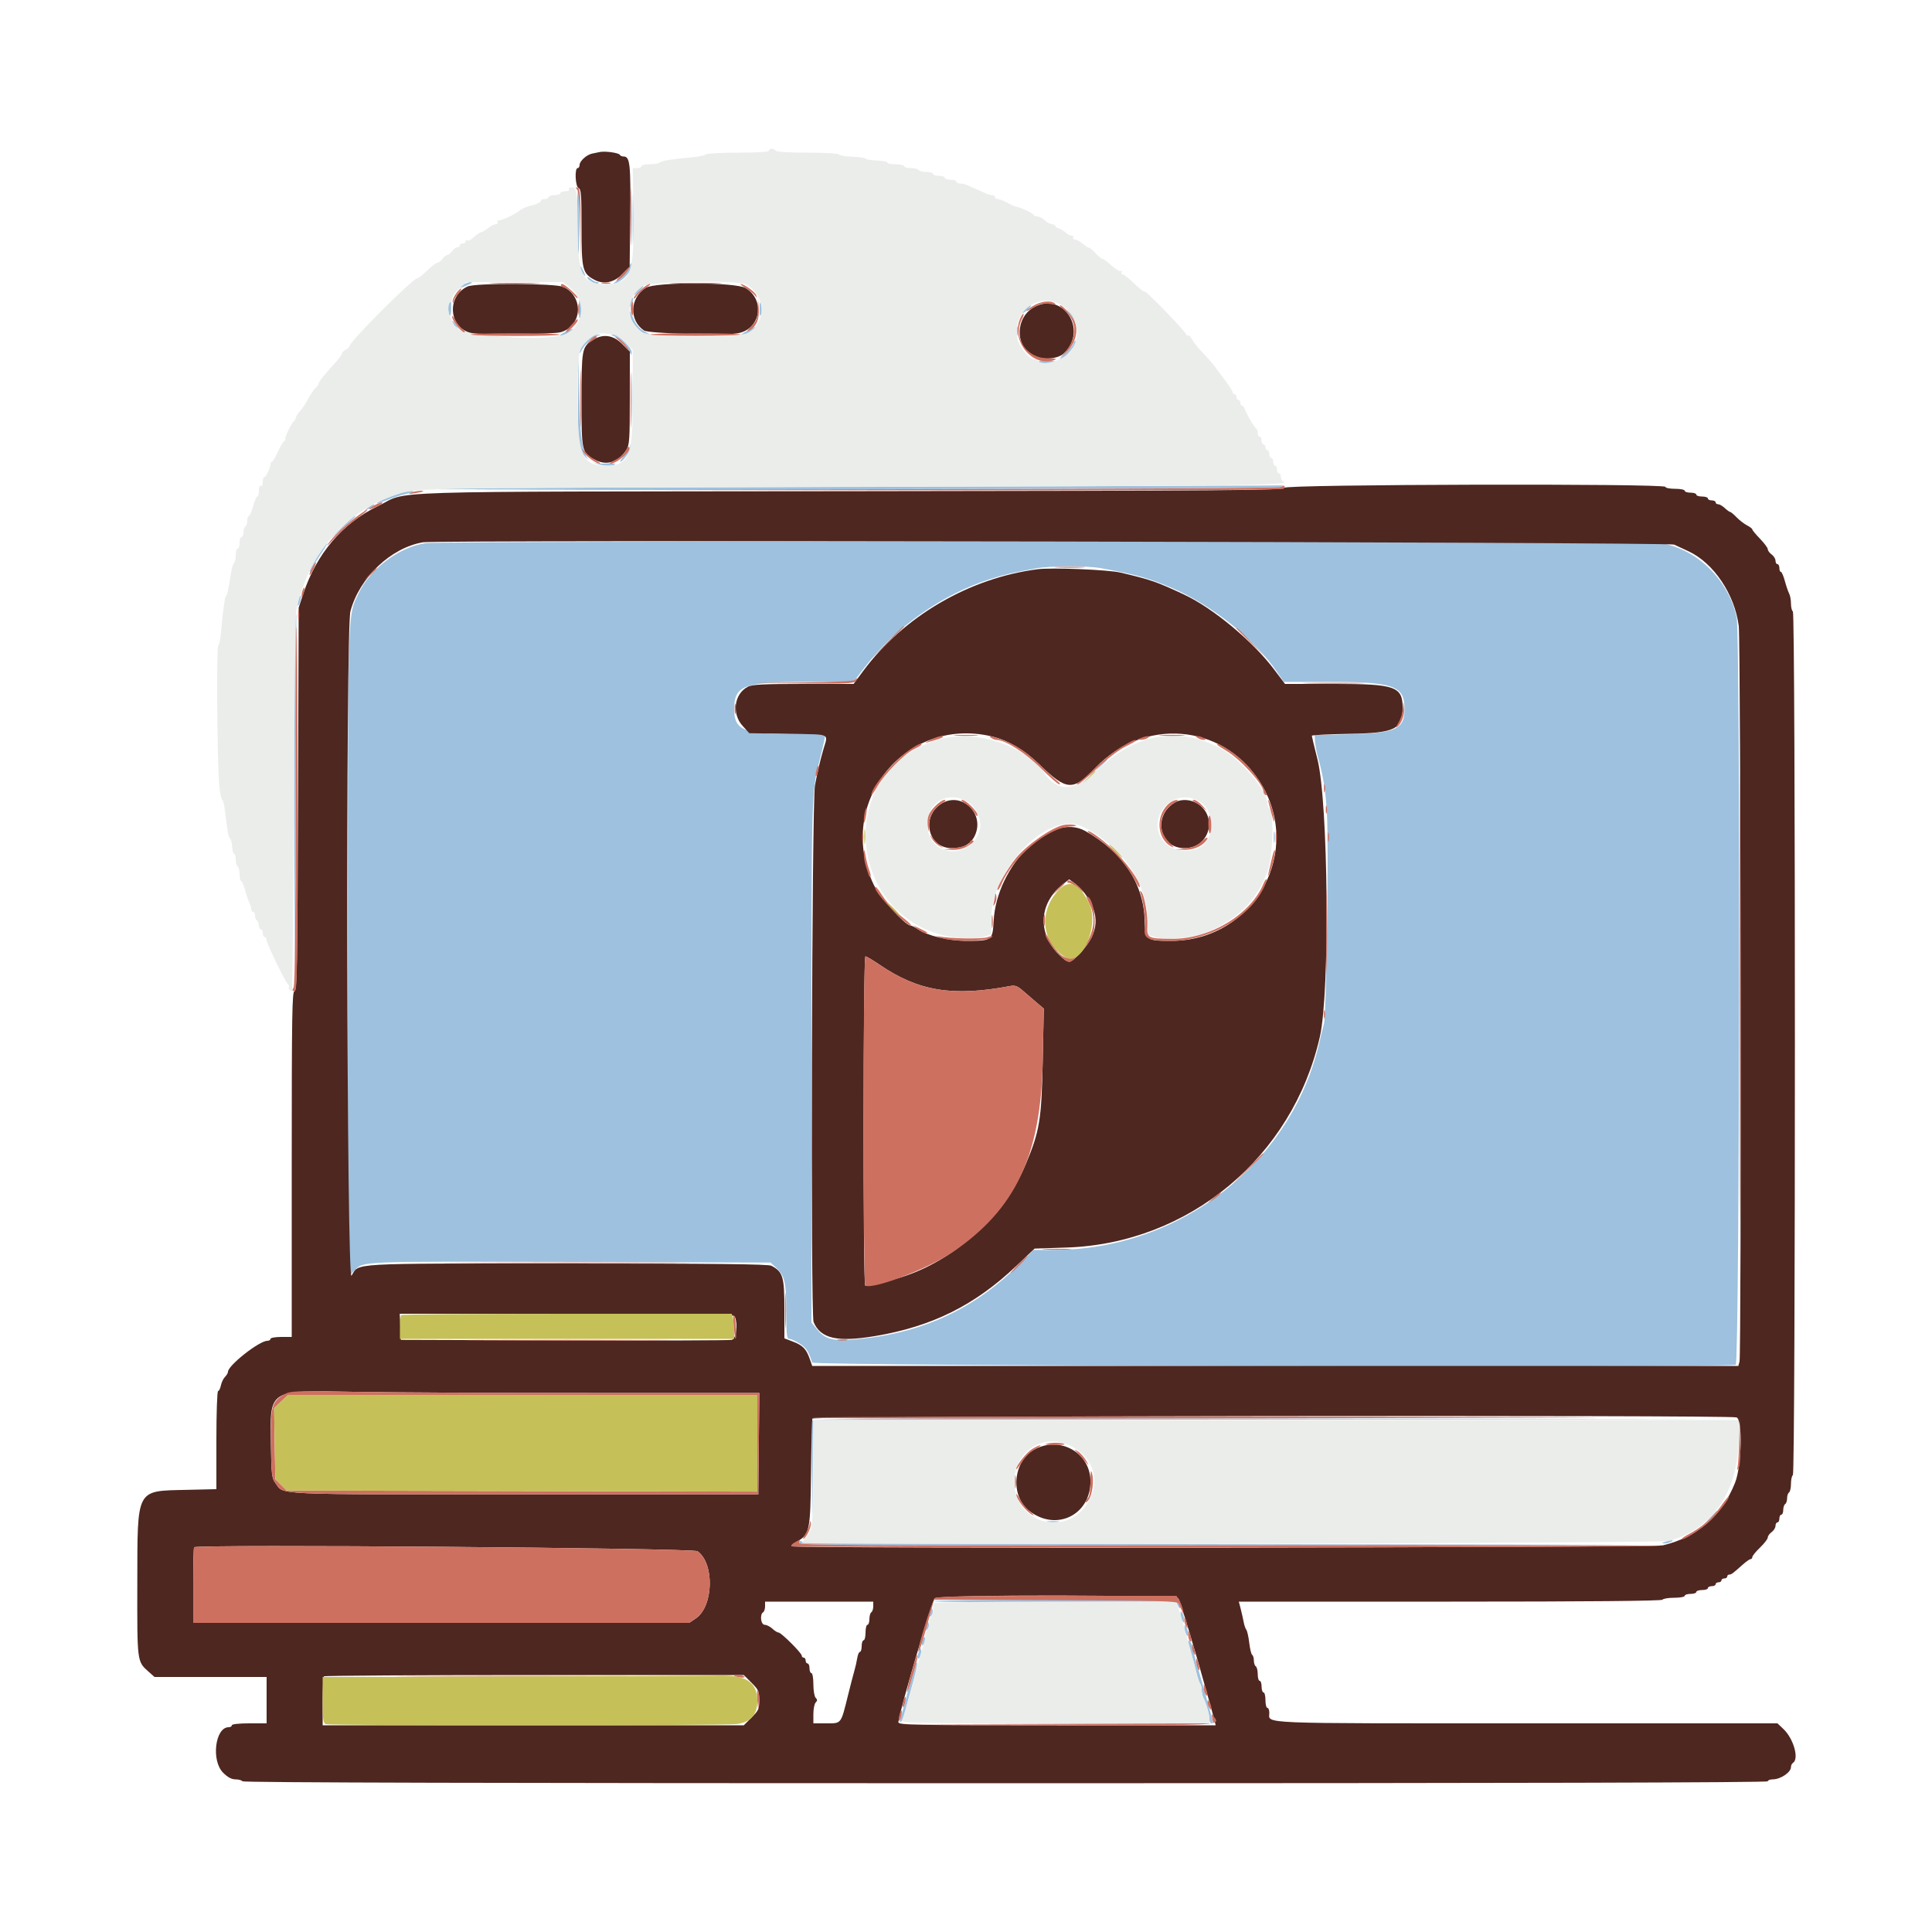 <svg id="svg" version="1.1" xmlns="http://www.w3.org/2000/svg" xmlns:xlink="http://www.w3.org/1999/xlink" width="400" height="400" viewBox="0, 0, 400,400"><g id="svgg"><path id="path0" d="M130.970 45.400 C 130.971 50.240,131.029 52.165,131.099 49.678 C 131.169 47.191,131.169 43.231,131.098 40.878 C 131.028 38.525,130.970 40.560,130.970 45.400 M119.507 45.137 C 119.676 54.420,119.850 55.240,119.928 47.124 C 119.968 43.012,119.865 39.563,119.700 39.461 C 119.535 39.359,119.448 41.913,119.507 45.137 M130.000 55.705 C 129.670 56.413,128.788 57.399,128.041 57.896 C 126.604 58.852,126.655 59.117,128.126 58.337 C 129.350 57.689,130.799 55.934,130.800 55.100 C 130.800 54.138,130.692 54.220,130.000 55.705 M120.015 55.200 C 120.021 55.530,120.290 56.149,120.613 56.576 C 121.368 57.575,121.363 57.205,120.602 55.746 C 120.274 55.116,120.010 54.870,120.015 55.200 M121.600 57.470 C 121.600 57.993,123.524 59.009,123.866 58.667 C 124.013 58.520,123.893 58.400,123.598 58.400 C 123.304 58.400,122.734 58.102,122.331 57.738 C 121.929 57.374,121.600 57.253,121.600 57.470 M95.824 59.013 C 94.841 59.756,95.147 59.757,96.854 59.016 C 97.786 58.611,97.954 58.430,97.400 58.428 C 96.960 58.427,96.251 58.690,95.824 59.013 M132.075 60.016 C 131.594 60.464,131.200 60.946,131.200 61.085 C 131.200 61.225,131.650 60.917,132.200 60.400 C 133.138 59.519,133.371 59.200,133.075 59.200 C 133.007 59.200,132.557 59.567,132.075 60.016 M119.800 64.000 C 119.800 65.278,119.932 66.116,120.094 65.862 C 120.256 65.608,120.388 64.770,120.388 64.000 C 120.388 63.230,120.256 62.392,120.094 62.138 C 119.932 61.884,119.800 62.722,119.800 64.000 M130.667 61.867 C 130.520 62.013,130.411 62.508,130.425 62.967 C 130.449 63.733,130.482 63.723,130.834 62.842 C 131.226 61.863,131.144 61.389,130.667 61.867 M93.067 62.667 C 92.698 63.036,92.731 65.110,93.109 65.344 C 93.279 65.449,93.418 64.830,93.418 63.967 C 93.418 63.105,93.399 62.400,93.376 62.400 C 93.352 62.400,93.213 62.520,93.067 62.667 M157.254 64.000 C 157.254 65.580,157.307 65.690,157.688 64.900 C 158.000 64.253,158.000 63.747,157.688 63.100 C 157.307 62.310,157.254 62.420,157.254 64.000 M212.200 64.000 C 211.802 64.440,211.601 64.800,211.755 64.800 C 211.908 64.800,212.420 64.440,212.892 64.000 C 213.364 63.560,213.565 63.200,213.337 63.200 C 213.110 63.200,212.598 63.560,212.200 64.000 M221.046 64.381 C 221.512 64.942,222.092 65.760,222.334 66.200 C 222.577 66.640,222.781 66.772,222.788 66.494 C 222.795 66.216,222.215 65.398,221.500 64.676 C 220.785 63.954,220.581 63.821,221.046 64.381 M130.432 64.920 C 130.354 66.688,133.102 69.601,134.847 69.600 C 135.151 69.600,134.650 69.228,133.734 68.775 C 132.216 68.023,131.517 67.113,130.680 64.800 C 130.513 64.337,130.456 64.364,130.432 64.920 M93.600 66.730 C 93.600 66.912,94.079 67.497,94.663 68.030 L 95.727 69.000 94.788 67.700 C 93.812 66.348,93.600 66.175,93.600 66.730 M210.501 68.600 C 210.505 69.480,210.587 69.793,210.683 69.295 C 210.779 68.798,210.775 68.078,210.675 67.695 C 210.575 67.313,210.496 67.720,210.501 68.600 M154.415 68.654 C 153.434 69.174,152.894 69.599,153.215 69.599 C 153.836 69.597,156.400 68.154,156.400 67.806 C 156.400 67.693,156.355 67.624,156.300 67.654 C 156.245 67.683,155.397 68.133,154.415 68.654 M116.800 68.824 C 116.030 69.230,115.670 69.569,116.000 69.578 C 116.330 69.587,117.140 69.237,117.800 68.800 C 119.285 67.816,118.685 67.831,116.800 68.824 M121.440 70.640 C 120.648 71.432,120.011 72.377,120.025 72.740 C 120.045 73.255,120.124 73.224,120.384 72.600 C 120.831 71.527,122.808 69.724,123.800 69.485 C 124.552 69.304,124.548 69.290,123.740 69.246 C 123.242 69.220,122.273 69.807,121.440 70.640 M127.192 69.646 C 128.591 70.205,129.623 71.205,130.239 72.600 C 130.678 73.594,130.771 73.653,130.784 72.947 C 130.803 71.939,127.931 69.188,126.899 69.225 C 126.408 69.243,126.495 69.369,127.192 69.646 M222.217 71.145 C 222.077 71.588,221.334 72.502,220.567 73.175 C 219.800 73.849,219.313 74.400,219.486 74.400 C 220.414 74.398,223.177 71.044,222.669 70.536 C 222.561 70.428,222.358 70.702,222.217 71.145 M119.684 82.600 C 119.591 92.918,119.766 93.760,122.359 95.492 C 123.692 96.382,126.920 96.776,127.338 96.100 C 127.440 95.935,126.753 95.861,125.812 95.936 C 120.928 96.325,120.249 94.820,119.983 83.019 L 119.766 73.400 119.684 82.600 M130.970 82.600 C 130.971 87.440,131.029 89.365,131.099 86.878 C 131.169 84.391,131.169 80.431,131.098 78.078 C 131.028 75.725,130.970 77.760,130.970 82.600 M215.062 74.900 C 215.299 75.284,217.655 75.280,218.262 74.894 C 218.516 74.732,217.858 74.600,216.800 74.600 C 215.742 74.600,214.960 74.735,215.062 74.900 M130.432 92.458 C 130.414 92.819,129.878 93.674,129.240 94.358 C 128.601 95.041,128.232 95.600,128.419 95.600 C 129.005 95.600,130.886 92.852,130.669 92.313 C 130.533 91.974,130.452 92.023,130.432 92.458 M175.933 100.795 C 126.727 100.908,86.377 101.090,86.267 101.200 C 86.157 101.310,126.322 101.350,175.523 101.290 C 232.916 101.219,265.120 101.040,265.370 100.790 C 265.585 100.575,265.679 100.443,265.580 100.495 C 265.481 100.547,225.140 100.682,175.933 100.795 M83.800 101.869 C 82.064 102.251,78.000 103.893,78.000 104.213 C 78.000 104.309,78.945 104.007,80.100 103.542 C 81.255 103.076,82.965 102.524,83.900 102.315 C 84.835 102.106,85.600 101.860,85.600 101.768 C 85.600 101.577,84.965 101.613,83.800 101.869 M76.000 105.236 C 75.336 105.779,75.269 105.915,75.800 105.640 C 77.105 104.966,77.828 104.412,77.400 104.415 C 77.180 104.417,76.550 104.786,76.000 105.236 M70.504 109.457 C 67.850 112.065,67.845 112.075,70.200 109.990 C 73.721 106.873,73.797 106.800,73.489 106.800 C 73.334 106.800,71.991 107.996,70.504 109.457 M88.200 112.443 C 82.716 113.231,76.704 117.686,74.294 122.746 C 71.927 127.717,72.029 124.361,72.014 197.313 L 72.000 264.427 73.387 263.040 C 75.342 261.084,73.664 261.149,118.868 261.281 L 159.536 261.400 160.619 262.400 C 162.478 264.115,162.800 265.471,162.800 271.587 C 162.800 276.342,162.893 277.200,163.408 277.200 C 163.742 277.200,164.704 277.634,165.545 278.165 C 166.915 279.030,167.398 279.759,168.150 282.100 C 168.377 282.805,357.542 283.257,359.367 282.557 C 360.164 282.251,360.353 131.745,359.561 127.920 C 357.908 119.933,351.070 113.375,343.360 112.382 C 339.796 111.923,91.404 111.982,88.200 112.443 M66.724 113.700 C 65.103 115.870,63.895 118.028,64.154 118.288 C 64.289 118.423,64.400 118.357,64.400 118.141 C 64.400 117.925,65.207 116.545,66.194 115.074 C 68.077 112.267,68.378 111.485,66.724 113.700 M227.833 117.618 C 235.074 118.898,238.006 119.718,242.875 121.829 C 251.043 125.368,259.893 132.477,264.400 139.117 L 265.800 141.179 276.000 141.190 C 288.496 141.204,290.800 142.058,290.800 146.679 C 290.800 150.950,289.138 151.754,279.800 152.000 L 272.200 152.200 272.245 153.400 C 272.270 154.060,272.558 155.590,272.886 156.800 C 274.021 160.997,274.411 163.424,274.717 168.200 C 275.117 174.453,274.619 210.183,274.106 212.000 C 273.888 212.770,273.487 214.390,273.214 215.600 C 267.574 240.615,244.556 258.710,218.280 258.787 L 213.960 258.800 211.480 261.313 C 202.136 270.783,191.439 275.874,178.077 277.210 C 172.601 277.757,170.955 277.402,169.221 275.299 L 168.000 273.818 168.000 219.855 C 168.000 164.018,168.001 163.997,169.690 157.400 C 170.140 155.640,170.595 153.705,170.700 153.100 L 170.891 152.000 163.345 151.994 C 154.063 151.987,152.000 151.061,152.000 146.901 C 152.000 141.940,153.904 141.200,166.671 141.200 L 176.689 141.200 178.945 138.255 C 185.381 129.853,195.068 123.029,205.031 119.882 C 207.999 118.944,209.662 118.558,214.600 117.659 C 217.422 117.145,225.023 117.122,227.833 117.618 M61.873 123.753 C 61.723 124.145,61.611 124.766,61.625 125.133 C 61.642 125.575,61.781 125.474,62.037 124.834 C 62.249 124.303,62.361 123.682,62.285 123.454 C 62.209 123.227,62.024 123.361,61.873 123.753 M61.056 128.084 C 60.921 128.588,60.850 145.920,60.898 166.600 L 60.984 204.200 61.192 165.800 C 61.307 144.680,61.378 127.348,61.351 127.284 C 61.324 127.220,61.191 127.580,61.056 128.084 M227.775 158.500 L 226.600 159.800 227.900 158.625 C 228.615 157.979,229.200 157.394,229.200 157.325 C 229.200 157.016,228.870 157.288,227.775 158.500 M263.714 173.400 C 263.717 174.500,263.795 174.903,263.887 174.295 C 263.979 173.686,263.977 172.786,263.882 172.295 C 263.787 171.803,263.711 172.300,263.714 173.400 M168.180 294.107 C 168.073 294.386,168.037 299.201,168.100 304.807 L 168.214 315.000 168.307 304.501 L 168.400 294.002 264.100 293.900 L 359.800 293.798 264.087 293.699 C 187.121 293.619,168.337 293.699,168.180 294.107 M353.978 314.300 L 352.600 315.800 354.100 314.422 C 355.496 313.138,355.784 312.800,355.478 312.800 C 355.412 312.800,354.737 313.475,353.978 314.300 M216.900 315.087 C 217.505 315.178,218.495 315.178,219.100 315.087 C 219.705 314.995,219.210 314.920,218.000 314.920 C 216.790 314.920,216.295 314.995,216.900 315.087 M165.468 319.366 C 165.247 319.944,173.131 319.991,253.913 319.901 L 342.600 319.802 254.423 319.700 C 191.736 319.628,166.169 319.473,165.979 319.166 C 165.807 318.888,165.624 318.959,165.468 319.366 M344.800 319.200 C 343.976 319.464,343.941 319.526,344.600 319.554 C 345.040 319.573,345.670 319.413,346.000 319.200 C 346.701 318.747,346.214 318.747,344.800 319.200 M193.200 331.500 C 193.200 331.665,204.511 331.752,218.336 331.694 L 243.473 331.588 243.909 332.494 C 244.196 333.089,244.355 333.187,244.373 332.780 C 244.442 331.210,244.284 331.200,218.320 331.200 C 204.504 331.200,193.200 331.335,193.200 331.500 M192.846 333.067 C 192.821 333.324,192.684 333.864,192.541 334.267 C 192.340 334.836,192.394 334.897,192.779 334.542 C 193.052 334.291,193.189 333.751,193.084 333.342 C 192.979 332.934,192.872 332.810,192.846 333.067 M244.412 334.200 C 244.412 334.640,244.587 335.270,244.800 335.600 C 245.121 336.097,245.188 336.062,245.188 335.400 C 245.188 334.960,245.013 334.330,244.800 334.000 C 244.479 333.503,244.412 333.538,244.412 334.200 M192.046 335.867 C 192.021 336.124,191.884 336.664,191.741 337.067 C 191.540 337.636,191.594 337.697,191.979 337.342 C 192.252 337.091,192.389 336.551,192.284 336.142 C 192.179 335.734,192.072 335.610,192.046 335.867 M245.212 337.000 C 245.212 337.440,245.387 338.070,245.600 338.400 C 245.921 338.897,245.988 338.862,245.988 338.200 C 245.988 337.760,245.813 337.130,245.600 336.800 C 245.279 336.303,245.212 336.338,245.212 337.000 M191.000 339.600 C 190.850 340.073,190.817 340.550,190.927 340.660 C 191.037 340.770,191.250 340.473,191.400 340.000 C 191.550 339.527,191.583 339.050,191.473 338.940 C 191.363 338.830,191.150 339.127,191.000 339.600 M246.000 339.962 C 246.000 340.188,246.252 341.143,246.559 342.086 C 246.867 343.029,247.350 344.790,247.632 346.000 C 247.915 347.210,248.293 348.371,248.473 348.580 C 248.653 348.789,248.800 349.376,248.800 349.885 C 248.800 350.394,248.958 351.123,249.151 351.505 C 249.740 352.672,250.400 355.008,250.400 355.928 C 250.400 356.408,250.592 356.800,250.827 356.800 C 251.062 356.800,251.158 356.485,251.040 356.100 C 250.922 355.715,250.535 354.320,250.178 353.000 C 249.463 350.351,249.247 349.584,247.977 345.200 C 247.498 343.550,247.017 341.703,246.907 341.095 C 246.714 340.025,246.000 339.134,246.000 339.962 M190.288 341.733 C 189.810 342.949,189.924 343.973,190.439 343.087 C 190.667 342.696,190.791 342.066,190.715 341.687 C 190.588 341.060,190.551 341.064,190.288 341.733 M189.424 345.200 C 189.260 345.970,188.850 347.410,188.512 348.400 C 188.174 349.390,187.759 350.830,187.591 351.600 C 187.422 352.370,187.010 353.865,186.675 354.922 C 186.164 356.532,186.157 356.768,186.633 356.373 C 186.945 356.114,187.200 355.646,187.200 355.333 C 187.200 355.020,187.844 352.518,188.631 349.774 C 189.418 347.030,189.985 344.563,189.891 344.292 C 189.797 344.022,189.587 344.430,189.424 345.200 " stroke="none" fill="#9dc1de" fill-rule="evenodd"></path><path id="path1" d="M159.200 31.200 C 159.200 31.450,156.827 31.600,152.880 31.600 C 149.404 31.600,146.389 31.765,146.180 31.966 C 145.971 32.168,144.720 32.431,143.400 32.551 C 139.029 32.949,137.004 33.273,136.620 33.639 C 136.411 33.837,135.466 34.000,134.520 34.000 C 133.574 34.000,132.800 34.180,132.800 34.400 C 132.800 34.620,132.395 34.800,131.900 34.800 L 131.000 34.800 131.141 43.240 C 131.372 57.056,130.691 58.800,125.066 58.800 C 120.537 58.800,119.603 56.793,119.595 47.050 C 119.588 39.759,119.441 38.800,118.330 38.800 C 117.902 38.800,117.664 38.980,117.800 39.200 C 117.940 39.427,117.604 39.600,117.024 39.600 C 116.461 39.600,116.000 39.780,116.000 40.000 C 116.000 40.220,115.460 40.400,114.800 40.400 C 114.140 40.400,113.600 40.580,113.600 40.800 C 113.600 41.020,113.240 41.200,112.800 41.200 C 112.360 41.200,112.000 41.359,112.000 41.553 C 112.000 41.866,110.952 42.362,109.800 42.596 C 109.161 42.726,107.818 43.321,107.600 43.571 C 107.144 44.093,104.041 45.600,103.422 45.600 C 103.054 45.600,102.864 45.780,103.000 46.000 C 103.136 46.220,102.991 46.400,102.678 46.400 C 102.364 46.400,101.662 46.750,101.118 47.179 C 100.574 47.607,99.882 48.012,99.582 48.079 C 99.282 48.145,98.612 48.608,98.092 49.108 C 97.573 49.607,96.980 49.911,96.774 49.784 C 96.568 49.657,96.400 49.743,96.400 49.976 C 96.400 50.209,96.130 50.400,95.800 50.400 C 95.470 50.400,95.200 50.580,95.200 50.800 C 95.200 51.020,94.970 51.200,94.688 51.200 C 94.407 51.200,93.917 51.560,93.600 52.000 C 93.283 52.440,92.833 52.800,92.600 52.800 C 92.367 52.800,91.917 53.160,91.600 53.600 C 91.283 54.040,90.815 54.400,90.560 54.400 C 90.305 54.400,89.355 55.120,88.448 56.000 C 87.541 56.880,86.625 57.600,86.412 57.600 C 85.506 57.600,72.400 70.696,72.400 71.601 C 72.400 71.805,72.040 72.165,71.600 72.400 C 71.160 72.635,70.800 72.996,70.800 73.201 C 70.800 73.405,70.179 74.254,69.421 75.086 C 67.006 77.736,66.001 78.990,66.000 79.353 C 66.000 79.547,65.685 79.997,65.300 80.353 C 64.915 80.709,64.240 81.710,63.800 82.578 C 63.360 83.446,62.640 84.534,62.200 84.996 C 61.760 85.458,61.341 86.096,61.268 86.414 C 61.195 86.732,61.015 87.084,60.868 87.196 C 60.297 87.630,58.829 90.696,59.074 90.941 C 59.217 91.083,59.168 91.201,58.967 91.201 C 58.765 91.202,58.150 92.192,57.600 93.400 C 57.050 94.608,56.465 95.598,56.300 95.599 C 56.135 95.599,56.000 95.834,56.000 96.120 C 56.000 96.856,55.059 98.793,54.700 98.797 C 54.535 98.799,54.400 99.261,54.400 99.824 C 54.400 100.404,54.227 100.740,54.000 100.600 C 53.767 100.456,53.600 100.863,53.600 101.576 C 53.600 102.249,53.453 102.800,53.272 102.800 C 53.092 102.800,52.700 103.700,52.400 104.800 C 52.100 105.900,51.708 106.800,51.528 106.800 C 51.347 106.800,51.200 107.239,51.200 107.776 C 51.200 108.313,51.020 108.864,50.800 109.000 C 50.580 109.136,50.400 109.687,50.400 110.224 C 50.400 110.761,50.220 111.200,50.000 111.200 C 49.780 111.200,49.600 111.740,49.600 112.400 C 49.600 113.060,49.420 113.600,49.200 113.600 C 48.980 113.600,48.800 114.219,48.800 114.976 C 48.800 115.733,48.644 116.449,48.453 116.567 C 48.262 116.685,47.992 117.551,47.853 118.491 C 47.414 121.462,46.904 123.815,46.789 123.400 C 46.650 122.898,46.036 127.325,45.750 130.900 C 45.632 132.385,45.381 133.600,45.194 133.600 C 44.793 133.600,44.958 157.998,45.390 162.500 C 45.554 164.205,45.825 165.600,45.994 165.600 C 46.163 165.600,46.414 166.545,46.553 167.700 C 47.096 172.235,47.310 173.408,47.630 173.612 C 47.813 173.729,48.008 174.494,48.063 175.312 C 48.118 176.130,48.307 176.800,48.482 176.800 C 48.657 176.800,48.800 177.329,48.800 177.976 C 48.800 178.623,48.980 179.264,49.200 179.400 C 49.420 179.536,49.600 180.267,49.600 181.024 C 49.600 181.781,49.741 182.400,49.913 182.400 C 50.085 182.400,50.457 183.255,50.739 184.300 C 51.022 185.345,51.421 186.513,51.627 186.895 C 51.832 187.277,52.000 187.862,52.000 188.195 C 52.000 188.528,52.180 188.800,52.400 188.800 C 52.620 188.800,52.800 189.149,52.800 189.576 C 52.800 190.003,52.980 190.464,53.200 190.600 C 53.420 190.736,53.600 191.197,53.600 191.624 C 53.600 192.051,53.780 192.400,54.000 192.400 C 54.220 192.400,54.400 192.760,54.400 193.200 C 54.400 193.640,54.580 194.000,54.800 194.000 C 55.020 194.000,55.200 194.286,55.200 194.635 C 55.200 195.373,59.157 203.526,59.668 203.842 C 59.858 203.959,59.917 204.210,59.800 204.400 C 59.606 204.713,60.276 205.412,60.493 205.124 C 60.544 205.056,60.695 187.630,60.827 166.400 C 60.959 145.170,61.195 127.170,61.350 126.400 C 63.616 115.173,71.199 106.169,81.400 102.594 C 86.010 100.978,81.945 101.054,176.067 100.821 C 256.142 100.623,267.846 100.478,265.700 99.712 C 265.425 99.614,265.200 99.188,265.200 98.767 C 265.200 98.345,265.020 98.000,264.800 98.000 C 264.580 98.000,264.400 97.640,264.400 97.200 C 264.400 96.760,264.220 96.400,264.000 96.400 C 263.780 96.400,263.600 96.040,263.600 95.600 C 263.600 95.160,263.420 94.800,263.200 94.800 C 262.980 94.800,262.800 94.440,262.800 94.000 C 262.800 93.560,262.620 93.200,262.400 93.200 C 262.180 93.200,262.000 92.930,262.000 92.600 C 262.000 92.270,261.820 92.000,261.600 92.000 C 261.380 92.000,261.200 91.640,261.200 91.200 C 261.200 90.760,261.020 90.400,260.800 90.400 C 260.580 90.400,260.400 90.055,260.400 89.633 C 260.400 89.212,260.265 88.807,260.100 88.733 C 259.738 88.572,258.037 85.681,257.728 84.700 C 257.606 84.315,257.348 84.000,257.153 84.000 C 256.959 84.000,256.800 83.730,256.800 83.400 C 256.800 83.070,256.620 82.800,256.400 82.800 C 256.180 82.800,256.000 82.530,256.000 82.200 C 256.000 81.870,255.820 81.600,255.600 81.600 C 255.380 81.600,255.200 81.422,255.200 81.203 C 255.200 80.985,254.554 79.950,253.765 78.903 C 252.976 77.857,251.941 76.472,251.465 75.826 C 250.989 75.181,249.880 73.919,249.000 73.021 C 248.120 72.124,247.148 70.904,246.840 70.309 C 246.532 69.714,246.127 69.322,245.940 69.437 C 245.753 69.553,245.600 69.468,245.600 69.250 C 245.600 68.783,237.523 60.400,237.073 60.400 C 236.713 60.400,236.056 59.876,234.192 58.100 C 233.441 57.385,232.630 56.800,232.390 56.800 C 232.149 56.800,232.081 56.592,232.238 56.338 C 232.404 56.070,232.349 55.984,232.107 56.134 C 231.878 56.275,231.005 55.763,230.167 54.996 C 229.329 54.228,228.481 53.600,228.282 53.600 C 228.084 53.600,227.408 53.051,226.782 52.380 C 226.155 51.709,225.557 51.214,225.453 51.280 C 225.349 51.346,224.798 50.995,224.229 50.500 C 223.660 50.005,222.915 49.600,222.573 49.600 C 222.232 49.600,222.064 49.420,222.200 49.200 C 222.336 48.980,222.201 48.800,221.899 48.800 C 221.598 48.800,220.995 48.485,220.560 48.100 C 220.125 47.715,219.506 47.342,219.184 47.270 C 218.863 47.199,218.540 46.974,218.467 46.770 C 218.393 46.567,218.071 46.400,217.750 46.400 C 217.429 46.400,216.780 46.040,216.308 45.600 C 215.836 45.160,215.123 44.800,214.725 44.800 C 214.326 44.800,214.000 44.657,214.000 44.482 C 214.000 44.175,210.907 42.748,210.303 42.776 C 210.140 42.783,209.369 42.432,208.591 41.995 C 207.812 41.558,206.911 41.200,206.588 41.200 C 206.265 41.200,206.000 41.020,206.000 40.800 C 206.000 40.580,205.728 40.400,205.395 40.400 C 205.062 40.400,204.477 40.241,204.095 40.047 C 203.713 39.852,202.860 39.471,202.200 39.200 C 201.540 38.929,200.687 38.548,200.305 38.353 C 199.923 38.159,199.248 38.000,198.805 38.000 C 198.362 38.000,198.000 37.820,198.000 37.600 C 198.000 37.380,197.460 37.200,196.800 37.200 C 196.140 37.200,195.600 37.020,195.600 36.800 C 195.600 36.580,195.060 36.400,194.400 36.400 C 193.740 36.400,193.200 36.220,193.200 36.000 C 193.200 35.780,192.581 35.600,191.824 35.600 C 191.067 35.600,190.336 35.420,190.200 35.200 C 190.064 34.980,189.333 34.800,188.576 34.800 C 187.819 34.800,187.200 34.620,187.200 34.400 C 187.200 34.180,186.379 34.000,185.376 34.000 C 184.373 34.000,183.645 33.850,183.758 33.668 C 183.871 33.485,182.941 33.294,181.690 33.243 C 180.440 33.193,179.323 33.012,179.209 32.842 C 179.094 32.671,177.830 32.489,176.400 32.437 C 174.970 32.384,173.740 32.174,173.667 31.971 C 173.592 31.764,170.721 31.600,167.190 31.600 C 163.393 31.600,160.748 31.439,160.600 31.200 C 160.464 30.980,160.093 30.800,159.776 30.800 C 159.459 30.800,159.200 30.980,159.200 31.200 M117.863 59.421 C 121.238 61.995,121.104 66.867,117.601 68.936 C 114.071 71.021,95.113 69.626,94.000 67.200 C 93.848 66.870,93.516 66.197,93.262 65.705 C 92.694 64.606,92.661 62.933,93.200 62.600 C 93.420 62.464,93.600 62.073,93.600 61.730 C 93.600 61.388,94.265 60.499,95.078 59.754 L 96.556 58.400 106.540 58.400 L 116.524 58.400 117.863 59.421 M154.501 58.900 C 158.463 61.125,158.755 66.575,155.034 68.844 C 153.050 70.054,134.919 69.986,132.938 68.761 C 129.507 66.641,129.522 61.659,132.966 59.296 C 134.473 58.262,152.767 57.926,154.501 58.900 M220.993 64.131 C 223.600 66.630,223.622 71.065,221.037 73.335 C 219.273 74.885,215.603 75.775,215.000 74.800 C 214.864 74.580,214.473 74.400,214.130 74.400 C 213.080 74.400,210.876 71.633,210.593 69.960 C 209.522 63.619,216.422 59.752,220.993 64.131 M127.206 69.347 C 127.759 69.469,128.839 70.215,129.606 71.006 L 131.000 72.444 131.000 82.522 C 131.000 94.734,130.303 96.400,125.198 96.400 C 120.608 96.400,119.601 94.018,119.601 83.150 C 119.600 72.970,119.686 72.394,121.467 70.613 C 123.128 68.952,124.267 68.701,127.206 69.347 M194.707 153.017 C 171.577 159.341,175.343 192.555,199.385 194.273 C 201.081 194.394,202.761 194.277,203.685 193.972 L 205.200 193.472 205.200 190.402 C 205.200 179.995,216.967 167.859,223.940 171.073 C 231.963 174.772,237.600 182.839,237.600 190.622 L 237.600 193.568 239.110 194.020 C 241.316 194.681,246.943 194.221,249.500 193.170 C 256.245 190.398,260.219 186.475,262.436 180.400 C 263.523 177.422,263.831 168.471,262.879 167.519 C 262.615 167.255,262.400 166.721,262.400 166.332 C 262.400 163.644,256.805 157.104,252.600 154.877 C 243.966 150.305,235.263 151.811,227.351 159.246 C 222.398 163.900,219.026 164.133,216.196 160.017 C 212.293 154.341,202.059 151.007,194.707 153.017 M200.200 165.935 C 202.145 167.035,203.439 170.063,202.796 172.011 C 200.705 178.349,192.000 177.323,192.000 170.738 C 192.000 166.109,196.180 163.660,200.200 165.935 M247.985 165.730 C 251.429 167.374,251.773 173.284,248.547 175.398 C 246.959 176.439,243.631 176.361,242.066 175.247 C 236.401 171.213,241.683 162.721,247.985 165.730 M168.400 303.744 C 168.400 315.165,168.232 316.832,166.946 318.221 C 166.426 318.782,166.000 319.322,166.000 319.421 C 166.000 319.959,343.484 319.568,345.522 319.026 C 354.717 316.578,359.998 308.653,360.000 297.300 L 360.000 294.000 264.200 294.000 L 168.400 294.000 168.400 303.744 M221.267 299.182 C 226.473 301.530,228.093 306.786,225.033 311.400 C 220.426 318.349,210.000 315.198,210.000 306.857 C 210.000 300.661,215.795 296.713,221.267 299.182 M193.467 331.867 C 193.320 332.013,193.200 332.633,193.200 333.243 C 193.200 333.853,193.020 334.464,192.800 334.600 C 192.580 334.736,192.400 335.366,192.400 336.000 C 192.400 336.634,192.220 337.264,192.000 337.400 C 191.780 337.536,191.600 338.078,191.600 338.605 C 191.600 339.131,191.439 339.976,191.242 340.481 C 191.045 340.987,190.690 342.120,190.453 343.000 C 190.217 343.880,189.374 347.030,188.579 350.000 C 187.785 352.970,186.968 355.715,186.764 356.100 C 186.412 356.764,188.043 356.800,218.397 356.800 L 250.400 356.800 250.400 355.928 C 250.400 355.008,249.740 352.672,249.151 351.505 C 248.958 351.123,248.800 350.394,248.800 349.885 C 248.800 349.376,248.653 348.789,248.473 348.580 C 248.293 348.371,247.913 347.210,247.629 346.000 C 247.345 344.790,246.851 342.900,246.532 341.800 C 246.213 340.700,245.759 339.080,245.522 338.200 C 244.810 335.551,244.310 333.860,243.896 332.700 L 243.503 331.600 218.618 331.600 C 204.931 331.600,193.613 331.720,193.467 331.867 " stroke="none" fill="#ebedeb" fill-rule="evenodd"></path><path id="path2" d="M124.200 31.468 C 123.760 31.558,123.028 31.709,122.574 31.805 C 121.441 32.043,120.000 33.354,120.000 34.147 C 120.000 34.506,119.820 34.800,119.600 34.800 C 118.924 34.800,119.111 38.680,119.800 38.945 C 120.305 39.138,120.400 40.415,120.400 47.014 C 120.400 55.830,120.590 56.603,123.082 57.937 C 124.954 58.939,127.078 58.522,128.781 56.819 L 130.362 55.238 130.481 44.719 C 130.602 34.021,130.426 32.409,129.133 32.403 C 128.767 32.401,128.407 32.247,128.333 32.061 C 128.172 31.651,125.315 31.241,124.200 31.468 M96.800 59.315 C 92.359 61.364,92.929 68.006,97.626 68.945 C 99.695 69.359,114.470 69.232,116.074 68.786 C 120.512 67.553,120.934 61.522,116.729 59.424 C 115.156 58.640,98.463 58.549,96.800 59.315 M133.722 59.582 C 130.392 61.613,130.192 66.337,133.347 68.433 C 134.269 69.046,149.389 69.502,152.640 69.015 C 157.403 68.301,158.548 62.185,154.393 59.652 C 152.339 58.400,135.752 58.344,133.722 59.582 M213.844 63.746 C 210.371 65.848,210.168 71.224,213.480 73.426 C 215.237 74.595,218.847 74.470,220.213 73.193 C 225.471 68.281,219.930 60.062,213.844 63.746 M122.520 70.525 C 120.496 71.908,120.400 72.465,120.400 82.833 C 120.400 93.634,120.437 93.790,123.329 95.266 C 125.677 96.464,128.082 95.652,129.706 93.114 C 130.315 92.160,130.400 90.858,130.400 82.414 L 130.400 72.800 128.800 71.200 C 126.878 69.278,124.688 69.043,122.520 70.525 M265.857 100.996 C 265.656 101.520,254.937 101.604,175.914 101.696 C 75.254 101.813,85.033 101.503,78.237 104.787 C 70.871 108.346,65.543 114.619,62.766 123.000 L 61.839 125.800 61.701 165.500 C 61.582 199.912,61.486 205.200,60.982 205.200 C 60.477 205.200,60.400 209.938,60.400 241.000 L 60.400 276.800 58.200 276.800 C 56.990 276.800,56.000 276.980,56.000 277.200 C 56.000 277.420,55.710 277.600,55.354 277.600 C 53.676 277.600,47.200 282.699,47.200 284.020 C 47.200 284.260,46.921 284.736,46.580 285.077 C 46.240 285.418,45.857 286.215,45.730 286.848 C 45.604 287.482,45.343 288.000,45.150 288.000 C 44.958 288.000,44.800 292.571,44.800 298.157 L 44.800 308.315 38.700 308.458 C 28.058 308.708,28.467 307.940,28.429 327.720 C 28.397 344.222,28.366 343.974,30.756 346.100 L 31.993 347.200 43.597 347.200 L 55.200 347.200 55.200 352.000 L 55.200 356.800 51.600 356.800 C 49.467 356.800,48.000 356.963,48.000 357.200 C 48.000 357.420,47.706 357.600,47.347 357.600 C 44.542 357.600,43.690 364.517,46.187 367.013 C 47.147 367.974,47.939 368.400,48.763 368.400 C 49.417 368.400,50.064 368.580,50.200 368.800 C 50.364 369.066,103.471 369.200,208.224 369.200 C 313.141 369.200,366.000 369.066,366.000 368.800 C 366.000 368.580,366.452 368.400,367.005 368.400 C 368.639 368.400,370.800 366.949,370.800 365.852 C 370.800 365.519,370.980 365.136,371.200 365.000 C 372.525 364.181,371.369 360.013,369.259 357.996 L 368.007 356.800 315.975 356.800 C 259.416 356.800,262.800 356.938,262.800 354.629 C 262.800 354.063,262.620 353.600,262.400 353.600 C 262.180 353.600,262.000 352.880,262.000 352.000 C 262.000 351.120,261.820 350.400,261.600 350.400 C 261.380 350.400,261.200 349.860,261.200 349.200 C 261.200 348.540,261.020 348.000,260.800 348.000 C 260.580 348.000,260.400 347.381,260.400 346.624 C 260.400 345.867,260.220 345.136,260.000 345.000 C 259.780 344.864,259.600 344.324,259.600 343.800 C 259.600 343.276,259.445 342.752,259.256 342.635 C 259.067 342.518,258.792 341.394,258.644 340.138 C 258.497 338.881,258.224 337.661,258.038 337.426 C 257.852 337.192,257.603 336.460,257.483 335.800 C 257.364 335.140,257.090 333.925,256.875 333.100 L 256.484 331.600 300.219 331.600 C 328.943 331.600,344.038 331.463,344.200 331.200 C 344.336 330.980,345.427 330.800,346.624 330.800 C 347.821 330.800,348.800 330.620,348.800 330.400 C 348.800 330.180,349.340 330.000,350.000 330.000 C 350.660 330.000,351.200 329.820,351.200 329.600 C 351.200 329.380,351.740 329.200,352.400 329.200 C 353.060 329.200,353.600 329.020,353.600 328.800 C 353.600 328.580,353.960 328.400,354.400 328.400 C 354.840 328.400,355.200 328.220,355.200 328.000 C 355.200 327.780,355.470 327.600,355.800 327.600 C 356.130 327.600,356.400 327.420,356.400 327.200 C 356.400 326.980,356.670 326.800,357.000 326.800 C 357.330 326.800,357.600 326.620,357.600 326.400 C 357.600 326.180,357.788 326.000,358.017 326.000 C 358.456 326.000,358.722 325.804,360.796 323.951 C 361.505 323.318,362.246 322.800,362.442 322.800 C 362.639 322.800,362.800 322.606,362.800 322.369 C 362.800 322.131,363.520 321.246,364.400 320.400 C 365.280 319.554,366.000 318.618,366.000 318.320 C 366.000 318.021,366.360 317.517,366.800 317.200 C 367.240 316.883,367.600 316.303,367.600 315.912 C 367.600 315.520,367.780 315.200,368.000 315.200 C 368.220 315.200,368.400 314.840,368.400 314.400 C 368.400 313.960,368.580 313.600,368.800 313.600 C 369.020 313.600,369.200 313.161,369.200 312.624 C 369.200 312.087,369.380 311.536,369.600 311.400 C 369.820 311.264,370.000 310.724,370.000 310.200 C 370.000 309.676,370.180 309.136,370.400 309.000 C 370.620 308.864,370.800 308.054,370.800 307.200 C 370.800 306.346,370.980 305.536,371.200 305.400 C 371.754 305.057,371.754 126.943,371.200 126.600 C 370.980 126.464,370.800 125.731,370.800 124.971 C 370.800 124.211,370.632 123.277,370.427 122.895 C 370.221 122.513,369.822 121.345,369.539 120.300 C 369.257 119.255,368.885 118.400,368.713 118.400 C 368.541 118.400,368.400 118.040,368.400 117.600 C 368.400 117.160,368.220 116.800,368.000 116.800 C 367.780 116.800,367.600 116.480,367.600 116.088 C 367.600 115.697,367.240 115.117,366.800 114.800 C 366.360 114.483,366.000 113.993,366.000 113.712 C 366.000 113.431,365.280 112.459,364.400 111.552 C 363.520 110.645,362.800 109.776,362.800 109.619 C 362.800 109.463,362.305 109.080,361.700 108.768 C 361.095 108.455,360.123 107.705,359.540 107.100 C 358.956 106.495,358.364 106.000,358.223 106.000 C 358.082 106.000,357.580 105.640,357.108 105.200 C 356.636 104.760,356.013 104.400,355.725 104.400 C 355.436 104.400,355.200 104.220,355.200 104.000 C 355.200 103.780,354.840 103.600,354.400 103.600 C 353.960 103.600,353.600 103.420,353.600 103.200 C 353.600 102.980,353.060 102.800,352.400 102.800 C 351.740 102.800,351.200 102.620,351.200 102.400 C 351.200 102.180,350.660 102.000,350.000 102.000 C 349.340 102.000,348.800 101.820,348.800 101.600 C 348.800 101.380,347.900 101.200,346.800 101.200 C 345.700 101.200,344.800 101.020,344.800 100.800 C 344.800 100.072,266.137 100.267,265.857 100.996 M346.600 112.751 C 347.260 113.053,348.610 113.679,349.600 114.142 C 354.794 116.568,359.149 123.046,359.990 129.600 C 360.409 132.866,360.562 280.354,360.148 281.900 L 359.907 282.800 264.034 282.800 L 168.161 282.800 167.631 281.300 C 166.911 279.261,166.208 278.546,164.151 277.760 L 162.400 277.091 162.400 271.119 C 162.400 264.321,162.111 263.344,159.718 262.063 C 159.078 261.721,148.041 261.600,117.406 261.600 C 71.649 261.600,74.415 261.444,72.784 264.119 C 71.759 265.800,71.535 130.383,72.556 126.547 C 74.410 119.584,80.954 113.374,87.600 112.271 C 90.704 111.756,345.460 112.228,346.600 112.751 M214.800 117.857 C 200.666 119.685,187.143 127.575,178.730 138.900 L 176.724 141.600 166.342 141.600 C 158.059 141.600,155.734 141.717,154.840 142.180 C 151.989 143.653,151.447 147.771,153.769 150.306 L 155.138 151.800 163.208 151.937 C 172.335 152.091,171.461 151.670,170.401 155.400 C 169.738 157.735,169.238 159.886,168.728 162.600 C 168.076 166.071,167.802 272.155,168.441 273.699 C 169.869 277.146,173.332 277.937,181.200 276.614 C 192.978 274.634,201.810 270.247,210.401 262.109 L 214.202 258.509 220.801 258.292 C 246.161 257.458,267.631 239.580,273.275 214.600 C 275.365 205.347,275.017 166.108,272.765 157.200 C 272.125 154.670,271.602 152.479,271.601 152.331 C 271.600 152.182,275.065 152.002,279.300 151.931 C 288.817 151.769,290.400 151.001,290.400 146.545 C 290.400 142.143,288.862 141.600,276.404 141.600 L 266.045 141.600 263.818 138.641 C 259.418 132.795,251.151 125.911,245.166 123.110 C 239.459 120.438,238.294 120.035,232.000 118.550 C 229.434 117.945,217.757 117.474,214.800 117.857 M205.189 152.432 C 208.650 153.229,212.036 155.200,215.177 158.245 C 220.862 163.757,222.132 163.836,226.800 158.967 C 236.807 148.529,252.898 149.781,260.667 161.600 C 270.144 176.018,259.831 194.800,242.438 194.800 C 237.301 194.800,237.101 194.645,236.988 190.560 C 236.776 182.913,232.456 176.413,224.686 172.048 C 217.564 168.048,206.345 179.094,205.719 190.721 C 205.504 194.710,205.380 194.800,200.085 194.800 C 196.392 194.800,191.957 193.721,189.938 192.331 C 189.354 191.929,188.690 191.600,188.463 191.600 C 187.422 191.600,182.118 185.699,180.913 183.200 C 172.850 166.478,187.203 148.287,205.189 152.432 M194.983 166.345 C 190.605 169.015,192.068 175.600,197.040 175.600 C 199.647 175.600,201.221 174.649,201.998 172.604 C 203.691 168.151,198.953 163.924,194.983 166.345 M243.400 166.067 C 238.594 168.725,239.919 175.600,245.237 175.600 C 250.607 175.600,252.294 168.628,247.521 166.159 C 246.234 165.494,244.506 165.455,243.400 166.067 M224.554 184.928 C 227.839 189.318,227.582 193.115,223.723 197.241 C 221.515 199.602,221.266 199.625,219.254 197.653 C 214.732 193.220,215.085 186.966,220.077 183.059 L 221.357 182.057 222.479 182.856 C 223.097 183.296,224.030 184.228,224.554 184.928 M182.081 199.720 C 190.141 205.225,197.236 206.389,209.101 204.154 C 210.194 203.948,210.649 204.125,211.939 205.254 C 212.785 205.994,214.068 207.099,214.790 207.710 L 216.104 208.819 215.887 219.710 C 215.645 231.774,215.247 234.203,212.397 240.978 C 207.718 252.103,196.825 261.699,185.354 264.802 C 179.886 266.281,179.476 266.370,179.134 266.159 C 178.657 265.864,178.703 198.000,179.181 198.000 C 179.390 198.000,180.695 198.774,182.081 199.720 M152.157 272.633 C 152.811 274.336,152.419 277.180,151.500 277.402 C 151.005 277.522,135.390 277.571,116.800 277.510 L 83.000 277.400 82.882 274.700 L 82.763 272.000 117.339 272.000 C 148.498 272.000,151.938 272.063,152.157 272.633 M121.872 288.400 L 157.213 288.400 157.107 298.900 L 157.000 309.400 108.600 309.400 C 55.610 309.400,58.870 309.547,57.036 307.072 C 56.277 306.048,56.189 305.313,56.085 299.072 C 55.891 287.536,55.408 287.840,73.365 288.163 C 80.606 288.293,102.434 288.400,121.872 288.400 M359.522 293.458 C 360.824 293.807,360.608 303.522,359.221 307.000 C 356.482 313.864,351.426 318.250,344.294 319.947 C 342.224 320.439,164.367 320.634,163.877 320.144 C 163.737 320.003,164.202 319.578,164.911 319.199 C 167.640 317.740,167.787 317.044,167.911 305.000 C 167.972 299.060,168.101 293.975,168.199 293.700 C 168.385 293.170,357.553 292.930,359.522 293.458 M214.278 300.039 C 209.731 302.438,209.060 309.629,213.089 312.799 C 218.656 317.178,225.850 313.662,225.769 306.600 C 225.703 300.798,219.524 297.270,214.278 300.039 M144.400 321.159 C 147.972 323.651,147.741 332.620,144.041 335.092 L 142.682 336.000 91.341 336.000 L 40.000 336.000 40.000 328.267 C 40.000 324.013,40.086 320.447,40.191 320.342 C 40.847 319.686,143.441 320.490,144.400 321.159 M243.971 330.965 C 244.341 331.411,247.618 342.279,250.043 351.100 C 250.239 351.815,250.593 353.075,250.828 353.900 C 251.063 354.725,251.354 355.805,251.474 356.300 L 251.693 357.200 218.847 357.200 C 189.324 357.200,186.000 357.137,186.000 356.575 C 186.000 355.090,192.961 331.358,193.531 330.900 C 194.509 330.114,243.317 330.177,243.971 330.965 M180.800 332.576 C 180.800 333.113,180.620 333.664,180.400 333.800 C 180.180 333.936,180.000 334.577,180.000 335.224 C 180.000 335.871,179.820 336.400,179.600 336.400 C 179.380 336.400,179.200 337.120,179.200 338.000 C 179.200 338.880,179.020 339.600,178.800 339.600 C 178.580 339.600,178.400 340.140,178.400 340.800 C 178.400 341.460,178.240 342.000,178.044 342.000 C 177.848 342.000,177.595 342.585,177.481 343.300 C 177.367 344.015,177.091 345.230,176.866 346.000 C 176.641 346.770,176.057 349.020,175.568 351.000 C 174.079 357.022,174.250 356.800,171.102 356.800 L 168.400 356.800 168.400 354.880 C 168.400 353.824,168.616 352.744,168.880 352.480 C 169.253 352.107,169.253 351.893,168.880 351.520 C 168.616 351.256,168.400 349.996,168.400 348.720 C 168.400 347.440,168.221 346.400,168.000 346.400 C 167.780 346.400,167.600 345.950,167.600 345.400 C 167.600 344.850,167.420 344.400,167.200 344.400 C 166.980 344.400,166.800 344.130,166.800 343.800 C 166.800 343.470,166.620 343.200,166.400 343.200 C 166.180 343.200,166.000 343.016,166.000 342.791 C 166.000 342.249,161.736 338.000,161.192 338.000 C 160.958 338.000,160.380 337.640,159.908 337.200 C 159.436 336.760,158.723 336.400,158.325 336.400 C 157.525 336.400,157.257 334.259,158.000 333.800 C 158.220 333.664,158.400 333.113,158.400 332.576 L 158.400 331.600 169.600 331.600 L 180.800 331.600 180.800 332.576 M155.600 348.400 C 157.040 349.840,157.200 350.200,157.200 352.000 C 157.200 353.800,157.040 354.160,155.600 355.600 L 154.000 357.200 110.400 357.200 L 66.800 357.200 66.800 352.267 C 66.800 349.553,66.920 347.213,67.067 347.067 C 67.213 346.920,86.833 346.800,110.667 346.800 L 154.000 346.800 155.600 348.400 " stroke="none" fill="#4e2720" fill-rule="evenodd"></path><path id="path3" d="M130.573 44.800 C 130.573 50.190,130.630 52.395,130.699 49.700 C 130.768 47.005,130.768 42.595,130.699 39.900 C 130.630 37.205,130.573 39.410,130.573 44.800 M119.491 39.265 C 119.830 39.676,120.020 42.201,120.105 47.430 L 120.228 55.000 120.214 47.033 C 120.202 40.314,120.106 39.035,119.600 38.868 C 119.112 38.707,119.091 38.781,119.491 39.265 M128.638 56.895 C 127.162 58.435,127.328 58.629,128.937 57.244 C 129.573 56.696,130.640 55.138,130.314 55.233 C 130.251 55.252,129.497 55.999,128.638 56.895 M102.078 58.698 C 104.431 58.769,108.391 58.769,110.878 58.699 C 113.365 58.629,111.440 58.571,106.600 58.570 C 101.760 58.570,99.725 58.628,102.078 58.698 M124.705 58.683 C 125.202 58.779,125.922 58.775,126.305 58.675 C 126.687 58.575,126.280 58.496,125.400 58.501 C 124.520 58.505,124.207 58.587,124.705 58.683 M139.678 58.698 C 142.031 58.769,145.991 58.769,148.478 58.699 C 150.965 58.629,149.040 58.571,144.200 58.570 C 139.360 58.570,137.325 58.628,139.678 58.698 M116.200 59.200 C 116.336 59.420,116.691 59.600,116.988 59.600 C 117.286 59.600,117.995 60.154,118.564 60.831 C 119.134 61.508,119.600 61.886,119.600 61.672 C 119.600 61.182,116.914 58.800,116.362 58.800 C 116.137 58.800,116.064 58.980,116.200 59.200 M132.614 60.041 C 131.836 60.724,131.200 61.484,131.200 61.730 C 131.200 61.977,131.491 61.763,131.847 61.255 C 132.202 60.747,133.057 59.988,133.747 59.567 C 134.436 59.147,134.781 58.802,134.514 58.801 C 134.247 58.801,133.392 59.359,132.614 60.041 M154.393 59.652 C 155.159 60.119,156.014 60.793,156.294 61.151 C 156.756 61.742,156.780 61.738,156.561 61.108 C 156.326 60.432,154.054 58.799,153.353 58.801 C 153.159 58.802,153.627 59.185,154.393 59.652 M94.412 60.783 C 93.931 61.459,93.627 62.234,93.737 62.506 C 93.866 62.825,93.948 62.779,93.968 62.375 C 93.986 62.032,94.378 61.345,94.840 60.849 C 95.302 60.353,95.592 59.859,95.484 59.751 C 95.376 59.642,94.894 60.107,94.412 60.783 M156.874 64.053 C 156.810 66.012,156.631 66.474,155.500 67.603 C 154.630 68.471,154.479 68.757,155.043 68.466 C 156.569 67.682,157.254 66.151,157.094 63.883 L 156.948 61.800 156.874 64.053 M119.709 64.000 C 119.709 64.990,119.787 65.395,119.882 64.900 C 119.978 64.405,119.978 63.595,119.882 63.100 C 119.787 62.605,119.709 63.010,119.709 64.000 M130.674 63.239 C 130.553 63.700,130.598 64.465,130.773 64.938 C 131.015 65.594,131.091 65.395,131.091 64.099 C 131.091 62.201,130.996 62.006,130.674 63.239 M213.800 63.390 C 211.843 64.595,212.187 64.735,214.195 63.550 C 215.290 62.904,216.036 62.753,217.297 62.922 C 218.380 63.068,218.757 63.018,218.379 62.779 C 217.348 62.126,215.438 62.381,213.800 63.390 M220.154 64.035 C 223.068 66.328,223.186 69.880,220.451 72.999 L 219.400 74.197 220.538 73.199 C 222.664 71.333,223.436 68.385,222.351 66.274 C 221.764 65.131,219.955 63.200,219.471 63.200 C 219.263 63.200,219.570 63.576,220.154 64.035 M211.265 65.817 C 209.138 70.485,213.773 76.225,218.294 74.523 C 218.952 74.275,218.583 74.185,216.894 74.179 C 212.429 74.164,209.601 69.735,211.632 65.939 C 211.870 65.495,211.989 65.056,211.897 64.964 C 211.805 64.872,211.521 65.256,211.265 65.817 M93.602 65.562 C 93.599 66.330,95.527 68.802,96.120 68.791 C 96.384 68.786,96.204 68.471,95.720 68.091 C 95.236 67.711,94.562 66.860,94.222 66.200 C 93.883 65.540,93.604 65.253,93.602 65.562 M118.134 67.451 C 117.438 68.193,117.009 68.800,117.180 68.800 C 117.604 68.800,119.600 66.775,119.600 66.345 C 119.600 65.889,119.598 65.891,118.134 67.451 M97.515 69.272 C 98.447 69.642,115.283 69.662,115.862 69.294 C 116.116 69.132,111.938 69.000,106.577 69.000 C 101.216 69.000,97.138 69.122,97.515 69.272 M134.715 69.272 C 135.092 69.421,139.270 69.544,144.000 69.544 C 148.730 69.544,152.908 69.421,153.285 69.272 C 153.662 69.122,149.484 69.000,144.000 69.000 C 138.516 69.000,134.338 69.122,134.715 69.272 M122.162 70.462 L 121.400 71.324 122.500 70.616 C 123.634 69.886,123.849 69.600,123.262 69.600 C 123.076 69.600,122.581 69.988,122.162 70.462 M127.956 70.317 C 128.482 70.741,129.262 71.518,129.691 72.044 C 130.119 72.570,130.336 72.730,130.174 72.400 C 129.692 71.421,128.664 70.353,127.804 69.936 C 127.194 69.640,127.230 69.732,127.956 70.317 M120.173 82.600 C 120.173 87.880,120.230 89.985,120.299 87.277 C 120.368 84.569,120.368 80.249,120.299 77.677 C 120.229 75.105,120.172 77.320,120.173 82.600 M130.572 82.800 C 130.572 87.970,130.629 90.085,130.699 87.500 C 130.768 84.915,130.768 80.685,130.699 78.100 C 130.629 75.515,130.572 77.630,130.572 82.800 M129.557 93.335 C 129.296 93.907,128.345 94.740,127.442 95.187 C 126.539 95.634,126.034 96.000,126.320 96.000 C 127.779 96.001,130.933 93.200,130.247 92.514 C 130.128 92.394,129.817 92.764,129.557 93.335 M120.790 93.521 C 121.247 94.435,123.430 96.010,124.200 95.982 C 124.420 95.975,124.060 95.689,123.400 95.348 C 122.740 95.007,121.779 94.249,121.264 93.664 C 120.431 92.716,120.379 92.701,120.790 93.521 M265.354 100.806 C 265.101 101.059,234.039 101.234,177.581 101.300 L 90.200 101.402 177.876 101.501 C 239.643 101.571,265.631 101.474,265.816 101.173 C 266.177 100.590,265.838 100.322,265.354 100.806 M85.000 102.019 C 84.442 102.271,84.685 102.307,85.800 102.138 C 86.680 102.004,87.475 101.828,87.567 101.747 C 87.910 101.444,85.768 101.671,85.000 102.019 M77.500 104.629 C 76.895 104.957,76.400 105.306,76.400 105.404 C 76.400 105.628,78.466 104.763,78.980 104.324 C 79.607 103.790,78.704 103.976,77.500 104.629 M73.731 107.048 C 71.176 108.964,68.920 111.122,67.926 112.600 C 67.482 113.260,67.940 112.883,68.942 111.762 C 69.945 110.641,71.808 108.941,73.082 107.983 C 75.953 105.827,76.222 105.600,75.911 105.600 C 75.773 105.600,74.792 106.252,73.731 107.048 M64.581 117.637 C 64.229 118.318,64.012 118.945,64.099 119.032 C 64.186 119.119,64.556 118.562,64.922 117.795 C 65.744 116.070,65.459 115.938,64.581 117.637 M218.917 117.497 C 220.411 117.574,222.751 117.574,224.117 117.496 C 225.482 117.418,224.260 117.355,221.400 117.355 C 218.540 117.356,217.422 117.420,218.917 117.497 M76.575 118.900 L 75.400 120.200 76.700 119.025 C 77.415 118.379,78.000 117.794,78.000 117.725 C 78.000 117.416,77.670 117.688,76.575 118.900 M62.649 122.215 C 62.512 122.573,62.415 123.166,62.434 123.533 C 62.453 123.900,62.627 123.669,62.821 123.020 C 63.198 121.758,63.065 121.133,62.649 122.215 M61.714 127.400 C 61.717 128.500,61.795 128.903,61.887 128.295 C 61.979 127.686,61.977 126.786,61.882 126.295 C 61.787 125.803,61.711 126.300,61.714 127.400 M61.200 166.626 C 61.200 191.385,61.063 203.909,60.786 204.426 C 60.460 205.035,60.503 205.200,60.986 205.200 C 61.534 205.200,61.600 201.118,61.600 167.400 C 61.600 146.610,61.510 129.600,61.400 129.600 C 61.290 129.600,61.200 146.262,61.200 166.626 M183.591 133.100 L 180.200 136.600 183.700 133.209 C 185.625 131.344,187.200 129.769,187.200 129.709 C 187.200 129.418,186.741 129.849,183.591 133.100 M256.000 130.110 C 256.000 130.171,257.395 131.566,259.100 133.210 L 262.200 136.200 259.210 133.100 C 256.433 130.221,256.000 129.817,256.000 130.110 M360.196 206.600 C 360.196 247.960,360.243 264.939,360.300 244.332 C 360.357 223.724,360.357 189.884,360.300 169.132 C 360.243 148.379,360.196 165.240,360.196 206.600 M176.967 140.793 C 176.737 141.023,172.360 141.233,166.387 141.300 L 156.200 141.414 166.451 141.507 C 175.154 141.586,176.777 141.509,177.200 141.000 C 177.754 140.332,177.581 140.179,176.967 140.793 M270.876 141.499 C 273.668 141.567,278.348 141.568,281.276 141.499 C 284.204 141.431,281.920 141.375,276.200 141.374 C 270.480 141.374,268.084 141.430,270.876 141.499 M152.109 146.800 C 152.109 147.790,152.187 148.195,152.282 147.700 C 152.378 147.205,152.378 146.395,152.282 145.900 C 152.187 145.405,152.109 145.810,152.109 146.800 M290.463 146.600 C 290.426 147.480,290.016 148.825,289.550 149.589 C 289.035 150.435,288.940 150.782,289.309 150.476 C 290.249 149.695,290.874 147.830,290.693 146.347 C 290.533 145.044,290.526 145.052,290.463 146.600 M197.900 152.295 C 199.055 152.376,200.945 152.376,202.100 152.295 C 203.255 152.214,202.310 152.148,200.000 152.148 C 197.690 152.148,196.745 152.214,197.900 152.295 M240.515 152.296 C 241.788 152.376,243.768 152.375,244.915 152.294 C 246.062 152.214,245.020 152.149,242.600 152.150 C 240.180 152.151,239.242 152.216,240.515 152.296 M192.600 153.217 C 191.720 153.655,191.360 153.901,191.800 153.763 C 192.240 153.626,193.185 153.344,193.900 153.138 C 194.615 152.931,195.200 152.681,195.200 152.581 C 195.200 152.194,194.131 152.455,192.600 153.217 M205.200 152.762 C 205.530 152.996,206.044 153.191,206.343 153.194 C 208.152 153.214,212.404 155.936,215.517 159.065 C 217.341 160.899,219.051 162.394,219.317 162.387 C 219.583 162.380,219.440 162.105,219.000 161.775 C 218.560 161.446,216.840 159.857,215.177 158.245 C 213.193 156.322,211.269 154.893,209.577 154.087 C 206.894 152.810,204.059 151.951,205.200 152.762 M236.200 152.800 L 235.400 153.144 236.200 153.166 C 236.640 153.178,237.270 153.013,237.600 152.800 C 238.395 152.286,237.396 152.286,236.200 152.800 M248.000 152.800 C 248.330 153.013,248.870 153.188,249.200 153.188 C 249.733 153.188,249.733 153.145,249.200 152.800 C 248.870 152.587,248.330 152.412,248.000 152.412 C 247.467 152.412,247.467 152.455,248.000 152.800 M232.049 154.709 C 230.676 155.539,228.348 157.406,226.876 158.858 C 225.404 160.309,223.840 161.695,223.400 161.936 C 222.960 162.178,222.833 162.381,223.118 162.388 C 223.402 162.395,225.223 160.895,227.164 159.056 C 229.229 157.099,231.628 155.254,232.947 154.609 C 234.186 154.002,235.200 153.437,235.200 153.353 C 235.200 152.953,234.343 153.322,232.049 154.709 M188.593 155.054 C 185.324 157.216,180.390 162.945,180.404 164.562 C 180.406 164.803,180.974 164.010,181.667 162.800 C 183.180 160.157,187.235 156.054,189.305 155.072 C 190.726 154.397,191.167 154.000,190.493 154.000 C 190.324 154.000,189.469 154.474,188.593 155.054 M252.000 154.175 C 252.000 154.257,252.807 154.797,253.794 155.375 C 256.777 157.124,261.600 162.420,261.600 163.948 C 261.600 164.171,261.778 164.463,261.995 164.597 C 263.139 165.304,260.313 160.689,258.242 158.468 C 256.366 156.456,252.000 153.453,252.000 154.175 M169.029 159.429 C 168.881 160.015,168.838 160.572,168.932 160.666 C 169.027 160.760,169.224 160.358,169.371 159.771 C 169.519 159.185,169.562 158.628,169.468 158.534 C 169.373 158.440,169.176 158.842,169.029 159.429 M274.093 163.200 C 274.093 163.970,274.175 164.285,274.276 163.900 C 274.376 163.515,274.376 162.885,274.276 162.500 C 274.175 162.115,274.093 162.430,274.093 163.200 M262.605 166.000 C 263.574 169.884,263.983 171.041,263.793 169.356 C 263.692 168.452,263.327 167.102,262.982 166.356 C 262.572 165.468,262.442 165.345,262.605 166.000 M193.632 166.892 C 192.200 168.356,191.869 169.301,192.107 171.245 C 192.257 172.478,192.278 172.445,192.336 170.886 C 192.411 168.879,193.284 167.381,194.983 166.345 C 195.732 165.888,195.949 165.602,195.547 165.601 C 195.189 165.601,194.327 166.181,193.632 166.892 M199.877 166.381 C 200.579 166.810,201.427 167.664,201.761 168.280 C 202.111 168.926,202.375 169.137,202.384 168.778 C 202.404 168.009,199.974 165.599,199.181 165.601 C 198.861 165.602,199.175 165.953,199.877 166.381 M242.232 166.206 C 239.231 168.477,239.368 173.577,242.475 175.240 C 243.191 175.623,243.115 175.453,242.129 174.467 C 239.406 171.744,239.979 167.959,243.400 166.067 C 243.950 165.763,244.012 165.625,243.600 165.625 C 243.270 165.625,242.654 165.887,242.232 166.206 M247.400 166.067 C 247.840 166.310,248.650 166.889,249.200 167.353 C 249.987 168.017,249.949 167.920,249.025 166.899 C 248.379 166.184,247.569 165.605,247.225 165.612 C 246.758 165.621,246.802 165.736,247.400 166.067 M274.493 167.600 C 274.493 168.370,274.575 168.685,274.676 168.300 C 274.776 167.915,274.776 167.285,274.676 166.900 C 274.575 166.515,274.493 166.830,274.493 167.600 M179.056 168.084 C 178.921 168.588,178.828 169.450,178.849 170.000 C 178.872 170.589,179.031 170.271,179.236 169.225 C 179.603 167.352,179.473 166.527,179.056 168.084 M250.179 170.565 C 250.191 171.752,250.335 172.639,250.500 172.538 C 250.896 172.294,250.875 169.537,250.473 168.904 C 250.298 168.629,250.167 169.370,250.179 170.565 M220.143 170.820 C 217.781 171.311,212.550 174.957,210.354 177.642 C 208.642 179.734,206.210 183.943,206.528 184.261 C 206.652 184.385,207.024 183.839,207.354 183.048 C 209.701 177.431,216.903 171.395,221.600 171.110 C 222.930 171.029,223.139 170.942,222.400 170.779 C 221.850 170.658,220.834 170.676,220.143 170.820 M264.124 173.400 C 264.126 174.720,264.201 175.212,264.290 174.493 C 264.379 173.774,264.377 172.694,264.286 172.093 C 264.195 171.492,264.122 172.080,264.124 173.400 M178.501 173.400 C 178.505 174.280,178.587 174.593,178.683 174.095 C 178.779 173.598,178.775 172.878,178.675 172.495 C 178.575 172.113,178.496 172.520,178.501 173.400 M225.200 172.157 C 225.200 172.255,225.875 172.749,226.700 173.255 C 229.944 175.244,233.427 179.120,235.256 182.777 C 235.648 183.560,235.975 183.913,235.984 183.562 C 236.013 182.405,232.980 178.242,230.259 175.706 C 227.932 173.537,225.200 171.620,225.200 172.157 M274.901 173.400 C 274.905 174.280,274.987 174.593,275.083 174.095 C 275.179 173.598,275.175 172.878,275.075 172.495 C 274.975 172.113,274.896 172.520,274.901 173.400 M192.886 173.571 C 193.201 174.105,193.895 174.802,194.429 175.120 L 195.400 175.698 194.512 174.949 C 194.023 174.537,193.329 173.840,192.968 173.400 C 192.343 172.637,192.339 172.645,192.886 173.571 M248.681 174.301 C 247.897 175.085,247.034 175.447,245.502 175.632 L 243.400 175.887 245.120 175.944 C 246.902 176.002,248.673 175.317,249.586 174.217 C 250.503 173.112,249.805 173.177,248.681 174.301 M200.800 174.357 C 200.800 174.876,199.675 175.290,197.400 175.608 L 195.400 175.887 197.200 175.942 C 198.370 175.978,199.455 175.720,200.300 175.204 C 201.622 174.398,201.920 174.000,201.200 174.000 C 200.980 174.000,200.800 174.161,200.800 174.357 M178.847 176.640 C 178.821 177.322,178.996 178.492,179.235 179.240 C 179.475 179.988,179.749 180.851,179.845 181.157 C 179.940 181.464,180.110 181.624,180.221 181.513 C 180.332 181.402,180.220 180.791,179.973 180.155 C 179.726 179.520,179.382 178.190,179.209 177.200 C 178.952 175.731,178.885 175.628,178.847 176.640 M263.287 177.900 C 263.056 178.945,262.752 180.250,262.612 180.800 C 262.417 181.561,262.494 181.505,262.932 180.563 C 263.524 179.292,264.214 176.000,263.888 176.000 C 263.788 176.000,263.517 176.855,263.287 177.900 M274.580 192.800 C 274.580 200.610,274.634 203.805,274.699 199.900 C 274.765 195.995,274.765 189.605,274.699 185.700 C 274.634 181.795,274.580 184.990,274.580 192.800 M221.004 182.393 C 220.866 182.617,221.027 182.800,221.362 182.800 C 221.698 182.800,222.653 183.381,223.486 184.091 C 224.370 184.844,224.667 184.993,224.200 184.447 C 222.959 182.998,221.292 181.927,221.004 182.393 M261.614 182.900 C 259.013 189.290,250.518 194.432,242.662 194.372 C 237.629 194.333,237.414 194.220,237.549 191.670 C 237.668 189.432,236.915 185.244,236.278 184.600 C 236.016 184.335,235.962 184.428,236.119 184.875 C 236.720 186.589,237.248 190.740,237.034 192.075 C 236.676 194.316,237.638 194.800,242.451 194.800 C 250.833 194.800,259.702 189.344,262.120 182.700 C 262.496 181.668,262.042 181.847,261.614 182.900 M218.975 184.100 L 217.800 185.400 219.100 184.225 C 219.815 183.579,220.400 182.994,220.400 182.925 C 220.400 182.616,220.070 182.888,218.975 184.100 M181.210 183.900 C 181.248 185.051,188.043 192.091,188.589 191.545 C 188.681 191.452,187.782 190.621,186.590 189.699 C 185.398 188.776,183.762 187.027,182.955 185.811 C 181.521 183.652,181.190 183.289,181.210 183.900 M206.049 185.200 C 206.016 185.530,205.889 186.250,205.767 186.800 C 205.575 187.664,205.607 187.703,205.999 187.088 C 206.248 186.697,206.375 185.977,206.281 185.488 C 206.186 185.000,206.082 184.870,206.049 185.200 M225.592 187.184 C 227.239 190.413,226.228 194.617,223.131 197.414 C 221.077 199.270,219.417 198.393,217.117 194.235 C 216.741 193.556,216.427 193.180,216.418 193.400 C 216.370 194.658,220.268 199.200,221.396 199.200 C 222.168 199.200,225.485 195.449,226.177 193.792 C 227.215 191.309,226.383 185.600,224.984 185.600 C 224.874 185.600,225.147 186.313,225.592 187.184 M205.320 190.800 C 205.320 192.010,205.395 192.505,205.487 191.900 C 205.578 191.295,205.578 190.305,205.487 189.700 C 205.395 189.095,205.320 189.590,205.320 190.800 M216.114 190.600 C 216.117 191.700,216.195 192.103,216.287 191.495 C 216.379 190.886,216.377 189.986,216.282 189.495 C 216.187 189.003,216.111 189.500,216.114 190.600 M190.000 192.367 C 190.550 192.815,191.255 193.186,191.567 193.191 C 192.294 193.203,192.112 193.052,190.400 192.227 L 189.000 191.552 190.000 192.367 M194.979 194.230 C 197.377 195.006,204.453 194.909,205.272 194.089 C 205.685 193.675,205.539 193.663,204.495 194.027 C 203.224 194.470,196.701 194.349,194.200 193.836 C 193.540 193.700,193.890 193.878,194.979 194.230 M178.800 231.976 C 178.800 250.663,178.950 266.046,179.134 266.159 C 180.631 267.084,192.207 262.666,197.200 259.264 C 210.288 250.346,215.494 239.327,215.887 219.710 L 216.104 208.819 214.790 207.710 C 214.068 207.099,212.785 205.994,211.939 205.254 C 210.649 204.125,210.194 203.948,209.101 204.154 C 197.236 206.389,190.141 205.225,182.081 199.720 C 180.695 198.774,179.390 198.000,179.181 198.000 C 178.943 198.000,178.800 210.732,178.800 231.976 M274.093 210.000 C 274.093 210.770,274.175 211.085,274.276 210.700 C 274.376 210.315,274.376 209.685,274.276 209.300 C 274.175 208.915,274.093 209.230,274.093 210.000 M258.191 242.100 L 255.000 245.400 258.300 242.209 C 261.365 239.246,261.782 238.800,261.491 238.800 C 261.430 238.800,259.945 240.285,258.191 242.100 M251.200 248.049 C 249.806 249.271,249.805 249.272,251.088 248.419 C 251.796 247.948,252.482 247.391,252.612 247.181 C 252.997 246.557,252.677 246.754,251.200 248.049 M216.300 258.696 C 217.675 258.774,219.925 258.774,221.300 258.696 C 222.675 258.618,221.550 258.554,218.800 258.554 C 216.050 258.554,214.925 258.618,216.300 258.696 M210.800 261.800 C 209.828 262.790,209.123 263.600,209.233 263.600 C 209.343 263.600,210.228 262.790,211.200 261.800 C 212.172 260.810,212.877 260.000,212.767 260.000 C 212.657 260.000,211.772 260.810,210.800 261.800 M96.931 261.500 C 108.332 261.559,126.872 261.559,138.131 261.500 C 149.389 261.441,140.060 261.393,117.400 261.393 C 94.740 261.393,85.529 261.441,96.931 261.500 M162.560 271.400 C 162.561 274.700,162.622 275.997,162.698 274.282 C 162.773 272.567,162.772 269.867,162.697 268.282 C 162.621 266.697,162.559 268.100,162.560 271.400 M151.885 274.427 C 152.008 275.842,152.174 277.075,152.254 277.167 C 152.581 277.541,152.360 272.956,152.025 272.427 C 151.799 272.069,151.746 272.820,151.885 274.427 M100.330 277.500 C 109.862 277.560,125.342 277.560,134.730 277.500 C 144.119 277.440,136.320 277.391,117.400 277.391 C 98.480 277.391,90.799 277.440,100.330 277.500 M173.500 277.482 C 173.995 277.578,174.805 277.578,175.300 277.482 C 175.795 277.387,175.390 277.309,174.400 277.309 C 173.410 277.309,173.005 277.387,173.500 277.482 M58.831 288.694 C 56.262 290.135,55.954 291.296,56.085 299.072 C 56.189 305.313,56.277 306.048,57.036 307.072 C 58.870 309.547,55.610 309.400,108.600 309.400 L 157.000 309.400 157.107 298.900 L 157.213 288.400 121.872 288.400 C 102.434 288.400,80.606 288.293,73.365 288.163 C 60.882 287.939,60.129 287.966,58.831 288.694 M156.800 298.809 L 156.800 308.818 108.082 308.709 L 59.363 308.600 58.182 307.419 L 57.000 306.238 56.875 298.890 L 56.750 291.542 58.203 290.171 L 59.657 288.800 108.228 288.800 L 156.800 288.800 156.800 298.809 M168.262 293.500 C 168.094 293.771,232.420 293.770,324.800 293.498 C 343.830 293.441,316.436 293.352,263.924 293.298 C 211.412 293.244,168.364 293.335,168.262 293.500 M360.081 298.000 C 360.030 300.530,359.889 303.050,359.767 303.600 C 359.580 304.441,359.615 304.491,359.985 303.913 C 360.263 303.479,360.378 301.418,360.299 298.313 L 360.173 293.400 360.081 298.000 M217.000 298.843 C 216.083 299.043,216.342 299.116,218.100 299.153 C 219.365 299.179,220.400 299.130,220.400 299.045 C 220.400 298.724,218.152 298.590,217.000 298.843 M213.731 299.977 C 212.509 300.722,210.400 303.377,210.400 304.171 C 210.400 304.383,210.930 303.721,211.578 302.699 C 212.253 301.634,213.405 300.499,214.278 300.039 C 215.115 299.597,215.620 299.228,215.400 299.219 C 215.180 299.210,214.429 299.551,213.731 299.977 M223.305 301.043 C 223.912 301.679,224.690 302.560,225.033 303.000 C 225.439 303.521,225.404 303.340,224.932 302.483 C 224.533 301.758,223.756 300.878,223.204 300.525 C 222.230 299.904,222.233 299.919,223.305 301.043 M225.765 306.739 C 225.765 308.435,225.569 309.791,225.282 310.078 C 225.017 310.343,224.800 310.744,224.800 310.969 C 224.800 311.194,225.072 310.990,225.404 310.516 C 226.170 309.422,226.535 306.550,226.099 305.042 C 225.843 304.154,225.765 304.551,225.765 306.739 M210.120 306.800 C 210.120 308.010,210.195 308.505,210.287 307.900 C 210.378 307.295,210.378 306.305,210.287 305.700 C 210.195 305.095,210.120 305.590,210.120 306.800 M210.418 309.326 C 210.363 310.333,212.436 312.995,213.800 313.669 C 214.240 313.887,214.011 313.584,213.291 312.997 C 212.571 312.409,211.634 311.269,211.209 310.464 C 210.783 309.659,210.427 309.147,210.418 309.326 M356.305 311.814 C 354.629 314.195,352.246 316.280,349.683 317.609 C 348.738 318.098,348.049 318.582,348.151 318.685 C 348.456 318.989,351.784 316.891,353.771 315.142 C 355.496 313.624,358.250 310.103,357.939 309.816 C 357.862 309.746,357.127 310.645,356.305 311.814 M167.645 315.400 C 167.619 315.840,167.232 316.799,166.785 317.532 C 166.338 318.265,166.160 318.748,166.389 318.607 C 167.087 318.175,168.059 315.988,167.871 315.273 C 167.729 314.738,167.683 314.764,167.645 315.400 M164.502 319.375 C 164.009 319.648,163.724 319.990,163.869 320.136 C 164.219 320.486,342.801 320.423,343.685 320.072 C 344.062 319.922,304.062 319.847,254.796 319.904 C 175.026 319.997,165.247 319.943,165.454 319.404 C 165.720 318.710,165.705 318.710,164.502 319.375 M40.191 320.342 C 40.086 320.447,40.000 324.013,40.000 328.267 L 40.000 336.000 91.341 336.000 L 142.682 336.000 144.041 335.092 C 147.741 332.620,147.972 323.651,144.400 321.159 C 143.441 320.490,40.847 319.686,40.191 320.342 M193.537 330.900 C 192.972 331.358,189.832 341.565,190.156 341.890 C 190.329 342.063,191.191 339.355,192.444 334.697 L 193.386 331.194 218.550 331.297 C 240.446 331.387,243.752 331.478,244.016 332.000 C 244.182 332.330,244.512 333.050,244.749 333.600 C 245.161 334.558,245.169 334.549,244.942 333.400 C 244.811 332.740,244.452 331.795,244.143 331.300 L 243.582 330.400 218.867 330.400 C 199.691 330.400,194.015 330.512,193.537 330.900 M245.206 335.433 C 245.209 335.855,245.395 336.470,245.618 336.800 C 245.915 337.238,245.952 337.076,245.756 336.200 C 245.427 334.729,245.198 334.410,245.206 335.433 M246.000 338.510 C 246.000 339.083,246.187 339.668,246.416 339.810 C 246.689 339.979,246.738 339.677,246.560 338.934 C 246.192 337.401,246.000 337.256,246.000 338.510 M246.806 341.033 C 246.809 341.455,246.995 342.070,247.218 342.400 C 247.515 342.838,247.552 342.676,247.356 341.800 C 247.027 340.329,246.798 340.010,246.806 341.033 M188.704 346.304 C 187.591 350.298,187.442 351.890,188.496 348.516 C 189.506 345.285,190.119 342.785,189.945 342.611 C 189.853 342.520,189.295 344.182,188.704 346.304 M247.668 343.800 C 247.662 344.240,247.811 344.960,248.000 345.400 C 248.438 346.419,248.438 345.368,248.000 344.000 C 247.743 343.196,247.677 343.157,247.668 343.800 M86.700 347.100 C 97.535 347.159,115.265 347.159,126.100 347.100 C 136.935 347.041,128.070 346.992,106.400 346.992 C 84.730 346.992,75.865 347.041,86.700 347.100 M152.000 346.955 C 152.000 347.040,152.530 347.187,153.179 347.282 C 153.827 347.377,154.267 347.308,154.155 347.128 C 153.957 346.807,152.000 346.650,152.000 346.955 M249.234 349.400 C 249.222 349.840,249.387 350.470,249.600 350.800 C 250.114 351.595,250.114 350.596,249.600 349.400 L 249.256 348.600 249.234 349.400 M156.794 351.919 L 156.987 354.200 157.118 352.244 C 157.190 351.169,157.103 350.142,156.924 349.963 C 156.746 349.784,156.687 350.664,156.794 351.919 M187.029 352.229 C 186.881 352.815,186.838 353.372,186.932 353.466 C 187.027 353.560,187.224 353.158,187.371 352.571 C 187.519 351.985,187.562 351.428,187.468 351.334 C 187.373 351.240,187.176 351.642,187.029 352.229 M250.012 352.400 C 250.012 352.730,250.187 353.270,250.400 353.600 C 250.745 354.133,250.788 354.133,250.788 353.600 C 250.788 353.270,250.613 352.730,250.400 352.400 C 250.055 351.867,250.012 351.867,250.012 352.400 M186.229 355.029 C 186.081 355.615,186.038 356.172,186.132 356.266 C 186.227 356.360,186.424 355.958,186.571 355.371 C 186.719 354.785,186.762 354.228,186.668 354.134 C 186.573 354.040,186.376 354.442,186.229 355.029 M250.975 355.698 L 251.214 356.795 218.507 356.900 L 185.800 357.005 218.700 357.102 C 254.463 357.208,252.663 357.314,251.162 355.200 C 250.833 354.738,250.790 354.852,250.975 355.698 " stroke="none" fill="#ce7060" fill-rule="evenodd"></path><path id="path4" d="M225.375 160.900 L 224.200 162.200 225.500 161.025 C 226.215 160.379,226.800 159.794,226.800 159.725 C 226.800 159.416,226.470 159.688,225.375 160.900 M178.928 173.200 C 178.928 174.630,179.001 175.215,179.089 174.500 C 179.178 173.785,179.178 172.615,179.089 171.900 C 179.001 171.185,178.928 171.770,178.928 173.200 M230.800 176.200 C 231.546 176.970,232.247 177.600,232.357 177.600 C 232.467 177.600,231.946 176.970,231.200 176.200 C 230.454 175.430,229.753 174.800,229.643 174.800 C 229.533 174.800,230.054 175.430,230.800 176.200 M219.008 184.444 C 215.014 188.865,215.673 195.008,220.477 198.156 C 223.905 200.402,227.788 191.512,225.420 186.839 C 223.341 182.736,221.254 181.957,219.008 184.444 M184.800 188.200 C 185.546 188.970,186.247 189.600,186.357 189.600 C 186.467 189.600,185.946 188.970,185.200 188.200 C 184.454 187.430,183.753 186.800,183.643 186.800 C 183.533 186.800,184.054 187.430,184.800 188.200 M83.067 272.267 C 82.920 272.413,82.800 273.583,82.800 274.867 L 82.800 277.200 117.400 277.200 L 152.000 277.200 151.995 275.500 C 151.992 274.565,151.881 273.395,151.748 272.900 L 151.507 272.000 117.420 272.000 C 98.672 272.000,83.213 272.120,83.067 272.267 M58.203 290.171 L 56.750 291.542 56.875 298.890 L 57.000 306.238 58.182 307.419 L 59.363 308.600 108.082 308.709 L 156.800 308.818 156.800 298.809 L 156.800 288.800 108.228 288.800 L 59.657 288.800 58.203 290.171 M106.300 347.100 L 66.800 347.204 66.800 351.959 C 66.800 355.926,66.905 356.755,67.433 356.957 C 68.285 357.284,150.182 357.269,152.572 356.942 C 155.419 356.552,156.800 354.995,156.800 352.176 C 156.800 348.249,154.425 346.723,148.600 346.908 C 147.060 346.956,128.025 347.043,106.300 347.100 " stroke="none" fill="#c6c058" fill-rule="evenodd"></path></g></svg>